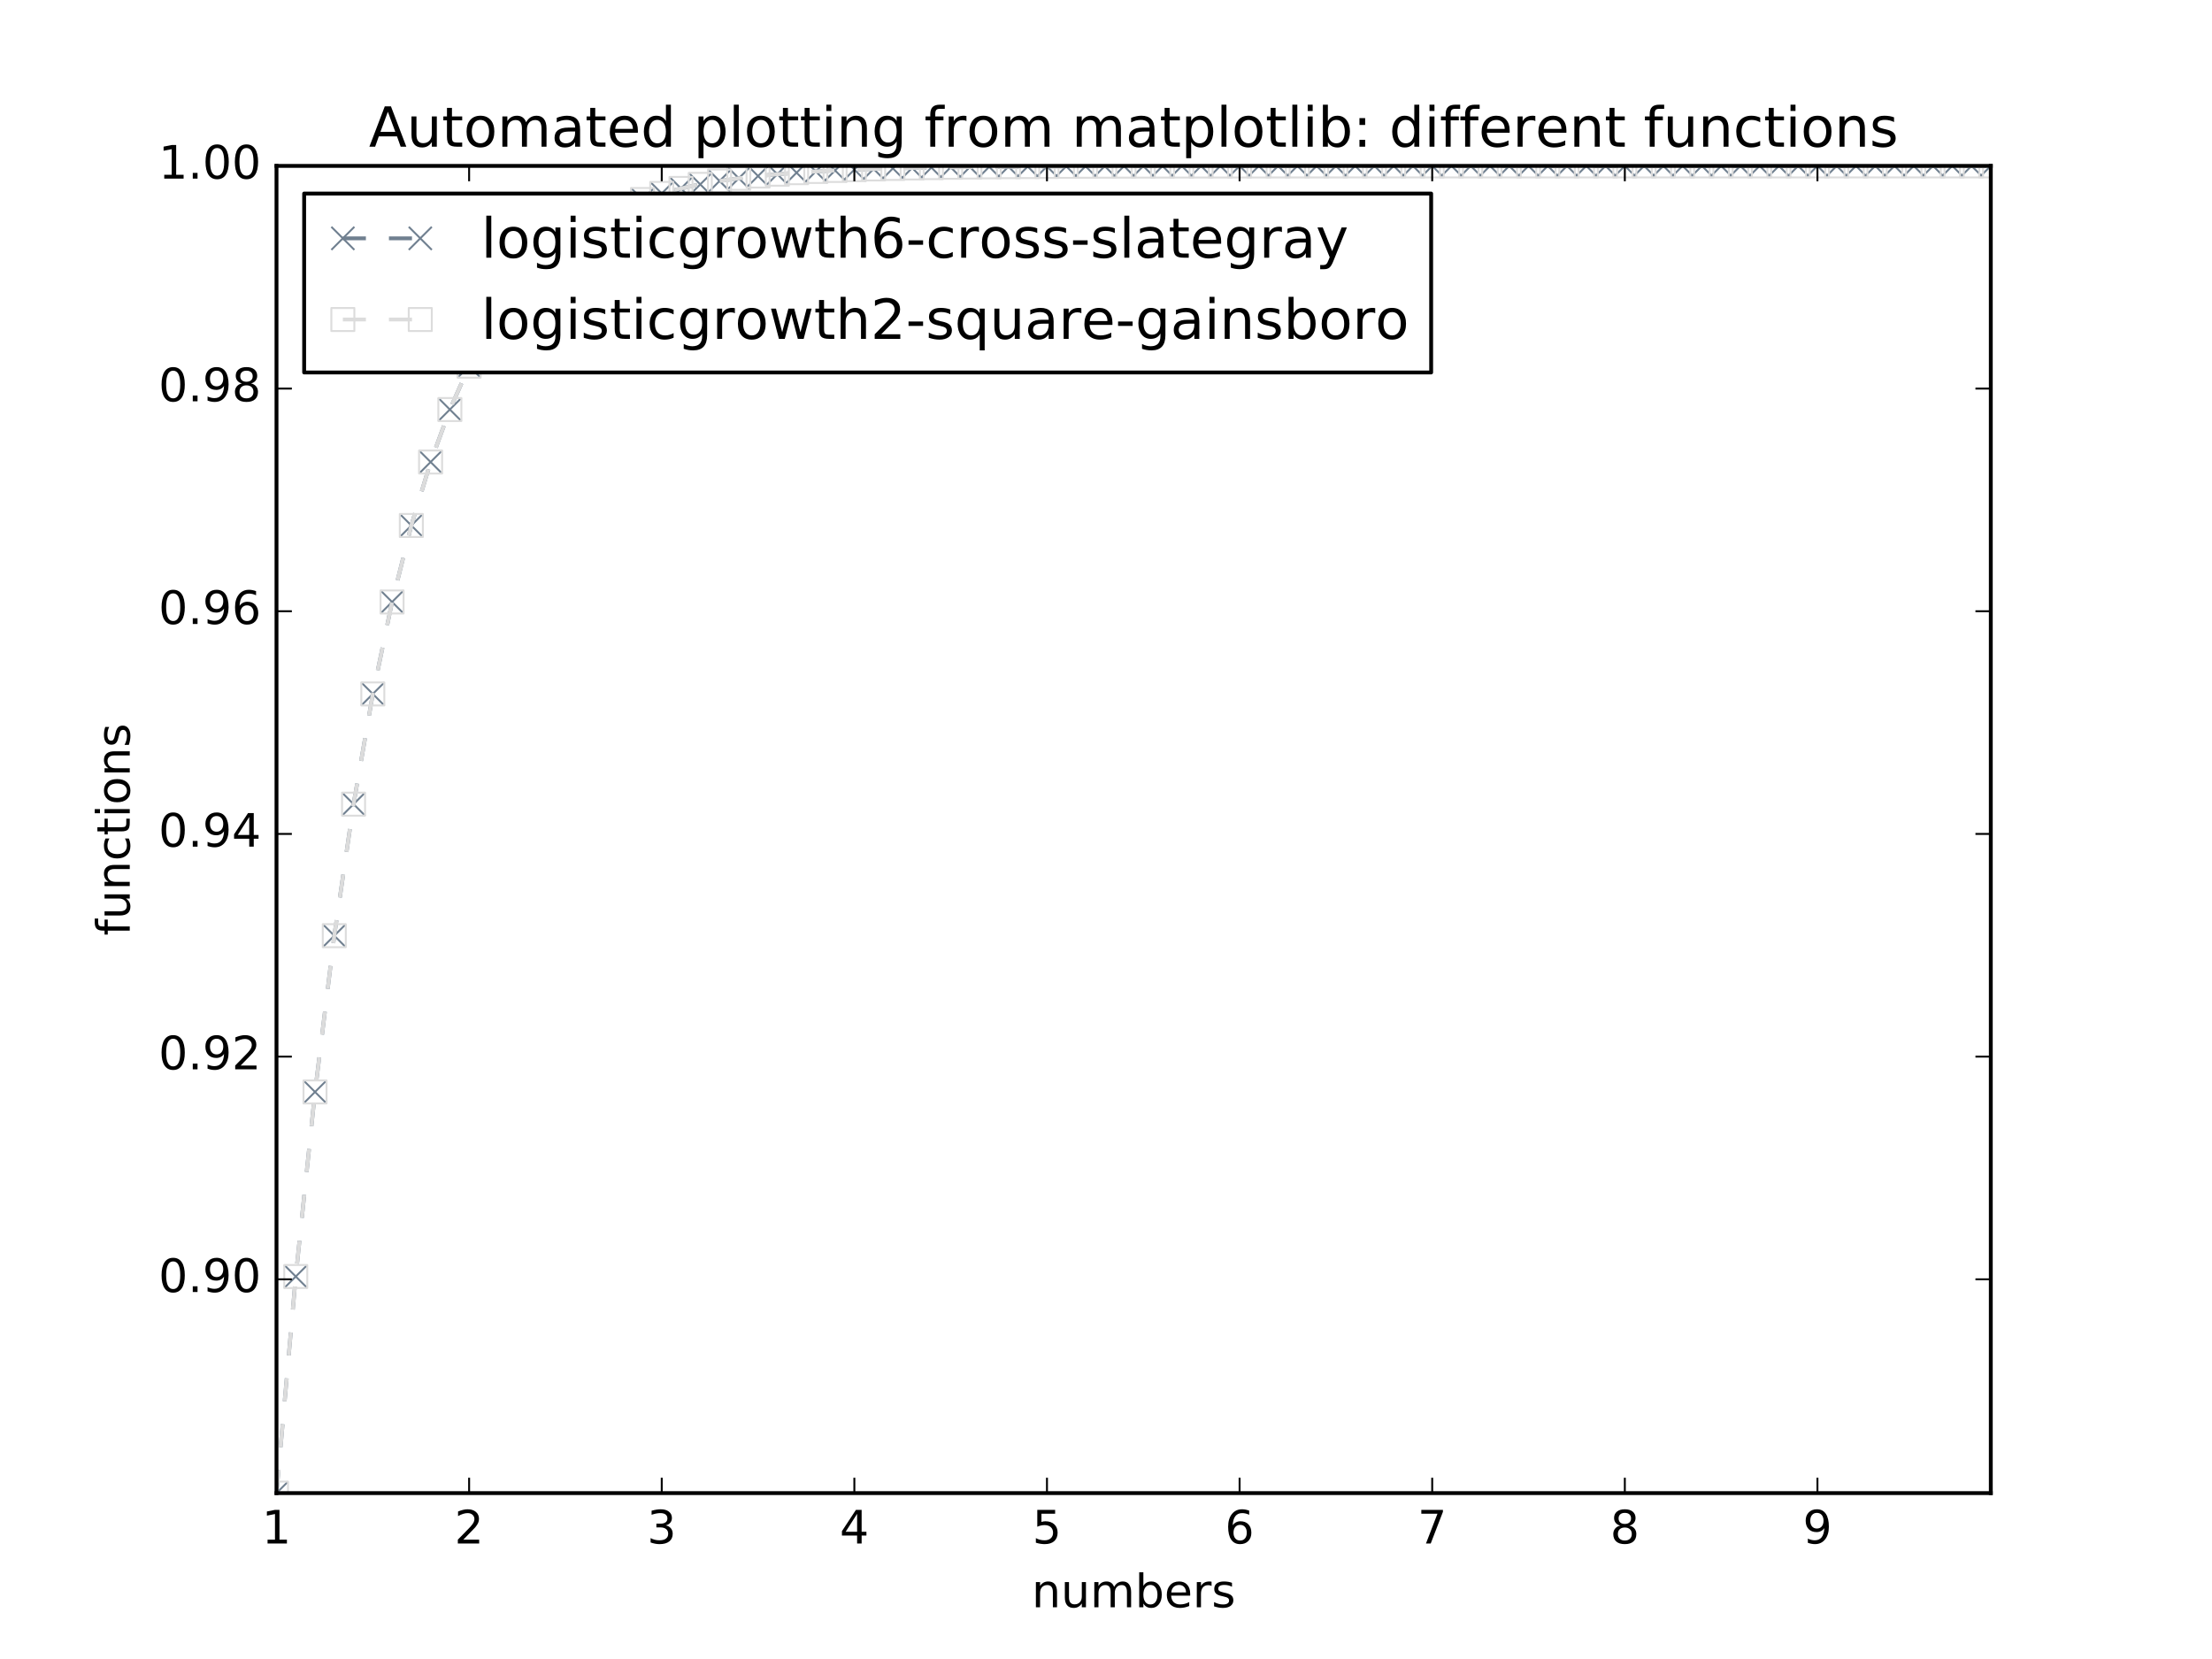 <?xml version="1.0" encoding="utf-8" standalone="no"?>
<!DOCTYPE svg PUBLIC "-//W3C//DTD SVG 1.1//EN"
  "http://www.w3.org/Graphics/SVG/1.1/DTD/svg11.dtd">
<!-- Created with matplotlib (http://matplotlib.org/) -->
<svg height="432pt" version="1.1" viewBox="0 0 576 432" width="576pt" xmlns="http://www.w3.org/2000/svg" xmlns:xlink="http://www.w3.org/1999/xlink">
 <defs>
  <style type="text/css">
*{stroke-linecap:butt;stroke-linejoin:round;stroke-miterlimit:100000;}
  </style>
 </defs>
 <g id="figure_1">
  <g id="patch_1">
   <path d="M 0 432 
L 576 432 
L 576 0 
L 0 0 
z
" style="fill:#ffffff;"/>
  </g>
  <g id="axes_1">
   <g id="patch_2">
    <path d="M 72 388.8 
L 518.4 388.8 
L 518.4 43.2 
L 72 43.2 
z
" style="fill:#ffffff;"/>
   </g>
   <g id="line2d_1">
    <path clip-path="url(#p502e2dcaac)" d="M 72 388.8 
L 77.016 332.402 
L 82.031 284.339 
L 87.047 243.65 
L 92.063 209.398 
L 97.079 180.7 
L 102.094 156.752 
L 107.11 136.833 
L 112.126 120.312 
L 117.142 106.639 
L 122.157 95.347 
L 127.173 86.034 
L 132.189 78.363 
L 137.204 72.053 
L 142.22 66.865 
L 147.236 62.604 
L 152.252 59.106 
L 157.267 56.236 
L 162.283 53.882 
L 167.299 51.951 
L 172.315 50.369 
L 177.33 49.072 
L 182.346 48.009 
L 187.362 47.139 
L 192.378 46.426 
L 197.393 45.841 
L 202.409 45.363 
L 207.425 44.971 
L 212.44 44.65 
L 217.456 44.387 
L 222.472 44.172 
L 227.488 43.996 
L 232.503 43.852 
L 237.519 43.734 
L 242.535 43.637 
L 247.551 43.558 
L 252.566 43.493 
L 257.582 43.44 
L 262.598 43.396 
L 267.613 43.361 
L 272.629 43.332 
L 277.645 43.308 
L 282.661 43.288 
L 287.676 43.272 
L 292.692 43.259 
L 297.708 43.248 
L 302.724 43.24 
L 307.739 43.232 
L 312.755 43.227 
L 317.771 43.222 
L 322.787 43.218 
L 327.802 43.215 
L 332.818 43.212 
L 337.834 43.21 
L 342.849 43.208 
L 347.865 43.207 
L 352.881 43.205 
L 357.897 43.204 
L 362.912 43.204 
L 367.928 43.203 
L 372.944 43.202 
L 377.96 43.202 
L 382.975 43.202 
L 387.991 43.201 
L 393.007 43.201 
L 398.022 43.201 
L 403.038 43.201 
L 408.054 43.201 
L 413.07 43.2 
L 418.085 43.2 
L 423.101 43.2 
L 428.117 43.2 
L 433.133 43.2 
L 438.148 43.2 
L 443.164 43.2 
L 448.18 43.2 
L 453.196 43.2 
L 458.211 43.2 
L 463.227 43.2 
L 468.243 43.2 
L 473.258 43.2 
L 478.274 43.2 
L 483.29 43.2 
L 488.306 43.2 
L 493.321 43.2 
L 498.337 43.2 
L 503.353 43.2 
L 508.369 43.2 
L 513.384 43.2 
L 518.4 43.2 
" style="fill:none;stroke:#708090;stroke-dasharray:6,6;stroke-dashoffset:0.0;"/>
    <defs>
     <path d="M -3 3 
L 3 -3 
M -3 -3 
L 3 3 
" id="mf01892bc99" style="stroke:#708090;stroke-width:0.5;"/>
    </defs>
    <g clip-path="url(#p502e2dcaac)">
     <use style="fill:none;stroke:#708090;stroke-width:0.5;" x="72.0" xlink:href="#mf01892bc99" y="388.8"/>
     <use style="fill:none;stroke:#708090;stroke-width:0.5;" x="77.016" xlink:href="#mf01892bc99" y="332.402"/>
     <use style="fill:none;stroke:#708090;stroke-width:0.5;" x="82.031" xlink:href="#mf01892bc99" y="284.339"/>
     <use style="fill:none;stroke:#708090;stroke-width:0.5;" x="87.047" xlink:href="#mf01892bc99" y="243.65"/>
     <use style="fill:none;stroke:#708090;stroke-width:0.5;" x="92.063" xlink:href="#mf01892bc99" y="209.398"/>
     <use style="fill:none;stroke:#708090;stroke-width:0.5;" x="97.079" xlink:href="#mf01892bc99" y="180.7"/>
     <use style="fill:none;stroke:#708090;stroke-width:0.5;" x="102.094" xlink:href="#mf01892bc99" y="156.752"/>
     <use style="fill:none;stroke:#708090;stroke-width:0.5;" x="107.11" xlink:href="#mf01892bc99" y="136.833"/>
     <use style="fill:none;stroke:#708090;stroke-width:0.5;" x="112.126" xlink:href="#mf01892bc99" y="120.312"/>
     <use style="fill:none;stroke:#708090;stroke-width:0.5;" x="117.142" xlink:href="#mf01892bc99" y="106.639"/>
     <use style="fill:none;stroke:#708090;stroke-width:0.5;" x="122.157" xlink:href="#mf01892bc99" y="95.347"/>
     <use style="fill:none;stroke:#708090;stroke-width:0.5;" x="127.173" xlink:href="#mf01892bc99" y="86.034"/>
     <use style="fill:none;stroke:#708090;stroke-width:0.5;" x="132.189" xlink:href="#mf01892bc99" y="78.363"/>
     <use style="fill:none;stroke:#708090;stroke-width:0.5;" x="137.204" xlink:href="#mf01892bc99" y="72.053"/>
     <use style="fill:none;stroke:#708090;stroke-width:0.5;" x="142.22" xlink:href="#mf01892bc99" y="66.865"/>
     <use style="fill:none;stroke:#708090;stroke-width:0.5;" x="147.236" xlink:href="#mf01892bc99" y="62.604"/>
     <use style="fill:none;stroke:#708090;stroke-width:0.5;" x="152.252" xlink:href="#mf01892bc99" y="59.106"/>
     <use style="fill:none;stroke:#708090;stroke-width:0.5;" x="157.267" xlink:href="#mf01892bc99" y="56.236"/>
     <use style="fill:none;stroke:#708090;stroke-width:0.5;" x="162.283" xlink:href="#mf01892bc99" y="53.882"/>
     <use style="fill:none;stroke:#708090;stroke-width:0.5;" x="167.299" xlink:href="#mf01892bc99" y="51.951"/>
     <use style="fill:none;stroke:#708090;stroke-width:0.5;" x="172.315" xlink:href="#mf01892bc99" y="50.369"/>
     <use style="fill:none;stroke:#708090;stroke-width:0.5;" x="177.33" xlink:href="#mf01892bc99" y="49.072"/>
     <use style="fill:none;stroke:#708090;stroke-width:0.5;" x="182.346" xlink:href="#mf01892bc99" y="48.009"/>
     <use style="fill:none;stroke:#708090;stroke-width:0.5;" x="187.362" xlink:href="#mf01892bc99" y="47.139"/>
     <use style="fill:none;stroke:#708090;stroke-width:0.5;" x="192.378" xlink:href="#mf01892bc99" y="46.426"/>
     <use style="fill:none;stroke:#708090;stroke-width:0.5;" x="197.393" xlink:href="#mf01892bc99" y="45.841"/>
     <use style="fill:none;stroke:#708090;stroke-width:0.5;" x="202.409" xlink:href="#mf01892bc99" y="45.363"/>
     <use style="fill:none;stroke:#708090;stroke-width:0.5;" x="207.425" xlink:href="#mf01892bc99" y="44.971"/>
     <use style="fill:none;stroke:#708090;stroke-width:0.5;" x="212.44" xlink:href="#mf01892bc99" y="44.65"/>
     <use style="fill:none;stroke:#708090;stroke-width:0.5;" x="217.456" xlink:href="#mf01892bc99" y="44.387"/>
     <use style="fill:none;stroke:#708090;stroke-width:0.5;" x="222.472" xlink:href="#mf01892bc99" y="44.172"/>
     <use style="fill:none;stroke:#708090;stroke-width:0.5;" x="227.488" xlink:href="#mf01892bc99" y="43.996"/>
     <use style="fill:none;stroke:#708090;stroke-width:0.5;" x="232.503" xlink:href="#mf01892bc99" y="43.852"/>
     <use style="fill:none;stroke:#708090;stroke-width:0.5;" x="237.519" xlink:href="#mf01892bc99" y="43.734"/>
     <use style="fill:none;stroke:#708090;stroke-width:0.5;" x="242.535" xlink:href="#mf01892bc99" y="43.637"/>
     <use style="fill:none;stroke:#708090;stroke-width:0.5;" x="247.551" xlink:href="#mf01892bc99" y="43.558"/>
     <use style="fill:none;stroke:#708090;stroke-width:0.5;" x="252.566" xlink:href="#mf01892bc99" y="43.493"/>
     <use style="fill:none;stroke:#708090;stroke-width:0.5;" x="257.582" xlink:href="#mf01892bc99" y="43.44"/>
     <use style="fill:none;stroke:#708090;stroke-width:0.5;" x="262.598" xlink:href="#mf01892bc99" y="43.396"/>
     <use style="fill:none;stroke:#708090;stroke-width:0.5;" x="267.613" xlink:href="#mf01892bc99" y="43.361"/>
     <use style="fill:none;stroke:#708090;stroke-width:0.5;" x="272.629" xlink:href="#mf01892bc99" y="43.332"/>
     <use style="fill:none;stroke:#708090;stroke-width:0.5;" x="277.645" xlink:href="#mf01892bc99" y="43.308"/>
     <use style="fill:none;stroke:#708090;stroke-width:0.5;" x="282.661" xlink:href="#mf01892bc99" y="43.288"/>
     <use style="fill:none;stroke:#708090;stroke-width:0.5;" x="287.676" xlink:href="#mf01892bc99" y="43.272"/>
     <use style="fill:none;stroke:#708090;stroke-width:0.5;" x="292.692" xlink:href="#mf01892bc99" y="43.259"/>
     <use style="fill:none;stroke:#708090;stroke-width:0.5;" x="297.708" xlink:href="#mf01892bc99" y="43.248"/>
     <use style="fill:none;stroke:#708090;stroke-width:0.5;" x="302.724" xlink:href="#mf01892bc99" y="43.24"/>
     <use style="fill:none;stroke:#708090;stroke-width:0.5;" x="307.739" xlink:href="#mf01892bc99" y="43.232"/>
     <use style="fill:none;stroke:#708090;stroke-width:0.5;" x="312.755" xlink:href="#mf01892bc99" y="43.227"/>
     <use style="fill:none;stroke:#708090;stroke-width:0.5;" x="317.771" xlink:href="#mf01892bc99" y="43.222"/>
     <use style="fill:none;stroke:#708090;stroke-width:0.5;" x="322.787" xlink:href="#mf01892bc99" y="43.218"/>
     <use style="fill:none;stroke:#708090;stroke-width:0.5;" x="327.802" xlink:href="#mf01892bc99" y="43.215"/>
     <use style="fill:none;stroke:#708090;stroke-width:0.5;" x="332.818" xlink:href="#mf01892bc99" y="43.212"/>
     <use style="fill:none;stroke:#708090;stroke-width:0.5;" x="337.834" xlink:href="#mf01892bc99" y="43.21"/>
     <use style="fill:none;stroke:#708090;stroke-width:0.5;" x="342.849" xlink:href="#mf01892bc99" y="43.208"/>
     <use style="fill:none;stroke:#708090;stroke-width:0.5;" x="347.865" xlink:href="#mf01892bc99" y="43.207"/>
     <use style="fill:none;stroke:#708090;stroke-width:0.5;" x="352.881" xlink:href="#mf01892bc99" y="43.205"/>
     <use style="fill:none;stroke:#708090;stroke-width:0.5;" x="357.897" xlink:href="#mf01892bc99" y="43.204"/>
     <use style="fill:none;stroke:#708090;stroke-width:0.5;" x="362.912" xlink:href="#mf01892bc99" y="43.204"/>
     <use style="fill:none;stroke:#708090;stroke-width:0.5;" x="367.928" xlink:href="#mf01892bc99" y="43.203"/>
     <use style="fill:none;stroke:#708090;stroke-width:0.5;" x="372.944" xlink:href="#mf01892bc99" y="43.202"/>
     <use style="fill:none;stroke:#708090;stroke-width:0.5;" x="377.96" xlink:href="#mf01892bc99" y="43.202"/>
     <use style="fill:none;stroke:#708090;stroke-width:0.5;" x="382.975" xlink:href="#mf01892bc99" y="43.202"/>
     <use style="fill:none;stroke:#708090;stroke-width:0.5;" x="387.991" xlink:href="#mf01892bc99" y="43.201"/>
     <use style="fill:none;stroke:#708090;stroke-width:0.5;" x="393.007" xlink:href="#mf01892bc99" y="43.201"/>
     <use style="fill:none;stroke:#708090;stroke-width:0.5;" x="398.022" xlink:href="#mf01892bc99" y="43.201"/>
     <use style="fill:none;stroke:#708090;stroke-width:0.5;" x="403.038" xlink:href="#mf01892bc99" y="43.201"/>
     <use style="fill:none;stroke:#708090;stroke-width:0.5;" x="408.054" xlink:href="#mf01892bc99" y="43.201"/>
     <use style="fill:none;stroke:#708090;stroke-width:0.5;" x="413.07" xlink:href="#mf01892bc99" y="43.2"/>
     <use style="fill:none;stroke:#708090;stroke-width:0.5;" x="418.085" xlink:href="#mf01892bc99" y="43.2"/>
     <use style="fill:none;stroke:#708090;stroke-width:0.5;" x="423.101" xlink:href="#mf01892bc99" y="43.2"/>
     <use style="fill:none;stroke:#708090;stroke-width:0.5;" x="428.117" xlink:href="#mf01892bc99" y="43.2"/>
     <use style="fill:none;stroke:#708090;stroke-width:0.5;" x="433.133" xlink:href="#mf01892bc99" y="43.2"/>
     <use style="fill:none;stroke:#708090;stroke-width:0.5;" x="438.148" xlink:href="#mf01892bc99" y="43.2"/>
     <use style="fill:none;stroke:#708090;stroke-width:0.5;" x="443.164" xlink:href="#mf01892bc99" y="43.2"/>
     <use style="fill:none;stroke:#708090;stroke-width:0.5;" x="448.18" xlink:href="#mf01892bc99" y="43.2"/>
     <use style="fill:none;stroke:#708090;stroke-width:0.5;" x="453.196" xlink:href="#mf01892bc99" y="43.2"/>
     <use style="fill:none;stroke:#708090;stroke-width:0.5;" x="458.211" xlink:href="#mf01892bc99" y="43.2"/>
     <use style="fill:none;stroke:#708090;stroke-width:0.5;" x="463.227" xlink:href="#mf01892bc99" y="43.2"/>
     <use style="fill:none;stroke:#708090;stroke-width:0.5;" x="468.243" xlink:href="#mf01892bc99" y="43.2"/>
     <use style="fill:none;stroke:#708090;stroke-width:0.5;" x="473.258" xlink:href="#mf01892bc99" y="43.2"/>
     <use style="fill:none;stroke:#708090;stroke-width:0.5;" x="478.274" xlink:href="#mf01892bc99" y="43.2"/>
     <use style="fill:none;stroke:#708090;stroke-width:0.5;" x="483.29" xlink:href="#mf01892bc99" y="43.2"/>
     <use style="fill:none;stroke:#708090;stroke-width:0.5;" x="488.306" xlink:href="#mf01892bc99" y="43.2"/>
     <use style="fill:none;stroke:#708090;stroke-width:0.5;" x="493.321" xlink:href="#mf01892bc99" y="43.2"/>
     <use style="fill:none;stroke:#708090;stroke-width:0.5;" x="498.337" xlink:href="#mf01892bc99" y="43.2"/>
     <use style="fill:none;stroke:#708090;stroke-width:0.5;" x="503.353" xlink:href="#mf01892bc99" y="43.2"/>
     <use style="fill:none;stroke:#708090;stroke-width:0.5;" x="508.369" xlink:href="#mf01892bc99" y="43.2"/>
     <use style="fill:none;stroke:#708090;stroke-width:0.5;" x="513.384" xlink:href="#mf01892bc99" y="43.2"/>
     <use style="fill:none;stroke:#708090;stroke-width:0.5;" x="518.4" xlink:href="#mf01892bc99" y="43.2"/>
    </g>
   </g>
   <g id="line2d_2">
    <path clip-path="url(#p502e2dcaac)" d="M 72 388.8 
L 77.016 332.402 
L 82.031 284.339 
L 87.047 243.65 
L 92.063 209.398 
L 97.079 180.7 
L 102.094 156.752 
L 107.11 136.833 
L 112.126 120.312 
L 117.142 106.639 
L 122.157 95.347 
L 127.173 86.034 
L 132.189 78.363 
L 137.204 72.053 
L 142.22 66.865 
L 147.236 62.604 
L 152.252 59.106 
L 157.267 56.236 
L 162.283 53.882 
L 167.299 51.951 
L 172.315 50.369 
L 177.33 49.072 
L 182.346 48.009 
L 187.362 47.139 
L 192.378 46.426 
L 197.393 45.841 
L 202.409 45.363 
L 207.425 44.971 
L 212.44 44.65 
L 217.456 44.387 
L 222.472 44.172 
L 227.488 43.996 
L 232.503 43.852 
L 237.519 43.734 
L 242.535 43.637 
L 247.551 43.558 
L 252.566 43.493 
L 257.582 43.44 
L 262.598 43.396 
L 267.613 43.361 
L 272.629 43.332 
L 277.645 43.308 
L 282.661 43.288 
L 287.676 43.272 
L 292.692 43.259 
L 297.708 43.248 
L 302.724 43.24 
L 307.739 43.232 
L 312.755 43.227 
L 317.771 43.222 
L 322.787 43.218 
L 327.802 43.215 
L 332.818 43.212 
L 337.834 43.21 
L 342.849 43.208 
L 347.865 43.207 
L 352.881 43.205 
L 357.897 43.204 
L 362.912 43.204 
L 367.928 43.203 
L 372.944 43.202 
L 377.96 43.202 
L 382.975 43.202 
L 387.991 43.201 
L 393.007 43.201 
L 398.022 43.201 
L 403.038 43.201 
L 408.054 43.201 
L 413.07 43.2 
L 418.085 43.2 
L 423.101 43.2 
L 428.117 43.2 
L 433.133 43.2 
L 438.148 43.2 
L 443.164 43.2 
L 448.18 43.2 
L 453.196 43.2 
L 458.211 43.2 
L 463.227 43.2 
L 468.243 43.2 
L 473.258 43.2 
L 478.274 43.2 
L 483.29 43.2 
L 488.306 43.2 
L 493.321 43.2 
L 498.337 43.2 
L 503.353 43.2 
L 508.369 43.2 
L 513.384 43.2 
L 518.4 43.2 
" style="fill:none;stroke:#dcdcdc;stroke-dasharray:6,6;stroke-dashoffset:0.0;"/>
    <defs>
     <path d="M -3 3 
L 3 3 
L 3 -3 
L -3 -3 
z
" id="m3225070c3a" style="stroke:#dcdcdc;stroke-linejoin:miter;stroke-width:0.5;"/>
    </defs>
    <g clip-path="url(#p502e2dcaac)">
     <use style="fill:none;stroke:#dcdcdc;stroke-linejoin:miter;stroke-width:0.5;" x="72.0" xlink:href="#m3225070c3a" y="388.8"/>
     <use style="fill:none;stroke:#dcdcdc;stroke-linejoin:miter;stroke-width:0.5;" x="77.016" xlink:href="#m3225070c3a" y="332.402"/>
     <use style="fill:none;stroke:#dcdcdc;stroke-linejoin:miter;stroke-width:0.5;" x="82.031" xlink:href="#m3225070c3a" y="284.339"/>
     <use style="fill:none;stroke:#dcdcdc;stroke-linejoin:miter;stroke-width:0.5;" x="87.047" xlink:href="#m3225070c3a" y="243.65"/>
     <use style="fill:none;stroke:#dcdcdc;stroke-linejoin:miter;stroke-width:0.5;" x="92.063" xlink:href="#m3225070c3a" y="209.398"/>
     <use style="fill:none;stroke:#dcdcdc;stroke-linejoin:miter;stroke-width:0.5;" x="97.079" xlink:href="#m3225070c3a" y="180.7"/>
     <use style="fill:none;stroke:#dcdcdc;stroke-linejoin:miter;stroke-width:0.5;" x="102.094" xlink:href="#m3225070c3a" y="156.752"/>
     <use style="fill:none;stroke:#dcdcdc;stroke-linejoin:miter;stroke-width:0.5;" x="107.11" xlink:href="#m3225070c3a" y="136.833"/>
     <use style="fill:none;stroke:#dcdcdc;stroke-linejoin:miter;stroke-width:0.5;" x="112.126" xlink:href="#m3225070c3a" y="120.312"/>
     <use style="fill:none;stroke:#dcdcdc;stroke-linejoin:miter;stroke-width:0.5;" x="117.142" xlink:href="#m3225070c3a" y="106.639"/>
     <use style="fill:none;stroke:#dcdcdc;stroke-linejoin:miter;stroke-width:0.5;" x="122.157" xlink:href="#m3225070c3a" y="95.347"/>
     <use style="fill:none;stroke:#dcdcdc;stroke-linejoin:miter;stroke-width:0.5;" x="127.173" xlink:href="#m3225070c3a" y="86.034"/>
     <use style="fill:none;stroke:#dcdcdc;stroke-linejoin:miter;stroke-width:0.5;" x="132.189" xlink:href="#m3225070c3a" y="78.363"/>
     <use style="fill:none;stroke:#dcdcdc;stroke-linejoin:miter;stroke-width:0.5;" x="137.204" xlink:href="#m3225070c3a" y="72.053"/>
     <use style="fill:none;stroke:#dcdcdc;stroke-linejoin:miter;stroke-width:0.5;" x="142.22" xlink:href="#m3225070c3a" y="66.865"/>
     <use style="fill:none;stroke:#dcdcdc;stroke-linejoin:miter;stroke-width:0.5;" x="147.236" xlink:href="#m3225070c3a" y="62.604"/>
     <use style="fill:none;stroke:#dcdcdc;stroke-linejoin:miter;stroke-width:0.5;" x="152.252" xlink:href="#m3225070c3a" y="59.106"/>
     <use style="fill:none;stroke:#dcdcdc;stroke-linejoin:miter;stroke-width:0.5;" x="157.267" xlink:href="#m3225070c3a" y="56.236"/>
     <use style="fill:none;stroke:#dcdcdc;stroke-linejoin:miter;stroke-width:0.5;" x="162.283" xlink:href="#m3225070c3a" y="53.882"/>
     <use style="fill:none;stroke:#dcdcdc;stroke-linejoin:miter;stroke-width:0.5;" x="167.299" xlink:href="#m3225070c3a" y="51.951"/>
     <use style="fill:none;stroke:#dcdcdc;stroke-linejoin:miter;stroke-width:0.5;" x="172.315" xlink:href="#m3225070c3a" y="50.369"/>
     <use style="fill:none;stroke:#dcdcdc;stroke-linejoin:miter;stroke-width:0.5;" x="177.33" xlink:href="#m3225070c3a" y="49.072"/>
     <use style="fill:none;stroke:#dcdcdc;stroke-linejoin:miter;stroke-width:0.5;" x="182.346" xlink:href="#m3225070c3a" y="48.009"/>
     <use style="fill:none;stroke:#dcdcdc;stroke-linejoin:miter;stroke-width:0.5;" x="187.362" xlink:href="#m3225070c3a" y="47.139"/>
     <use style="fill:none;stroke:#dcdcdc;stroke-linejoin:miter;stroke-width:0.5;" x="192.378" xlink:href="#m3225070c3a" y="46.426"/>
     <use style="fill:none;stroke:#dcdcdc;stroke-linejoin:miter;stroke-width:0.5;" x="197.393" xlink:href="#m3225070c3a" y="45.841"/>
     <use style="fill:none;stroke:#dcdcdc;stroke-linejoin:miter;stroke-width:0.5;" x="202.409" xlink:href="#m3225070c3a" y="45.363"/>
     <use style="fill:none;stroke:#dcdcdc;stroke-linejoin:miter;stroke-width:0.5;" x="207.425" xlink:href="#m3225070c3a" y="44.971"/>
     <use style="fill:none;stroke:#dcdcdc;stroke-linejoin:miter;stroke-width:0.5;" x="212.44" xlink:href="#m3225070c3a" y="44.65"/>
     <use style="fill:none;stroke:#dcdcdc;stroke-linejoin:miter;stroke-width:0.5;" x="217.456" xlink:href="#m3225070c3a" y="44.387"/>
     <use style="fill:none;stroke:#dcdcdc;stroke-linejoin:miter;stroke-width:0.5;" x="222.472" xlink:href="#m3225070c3a" y="44.172"/>
     <use style="fill:none;stroke:#dcdcdc;stroke-linejoin:miter;stroke-width:0.5;" x="227.488" xlink:href="#m3225070c3a" y="43.996"/>
     <use style="fill:none;stroke:#dcdcdc;stroke-linejoin:miter;stroke-width:0.5;" x="232.503" xlink:href="#m3225070c3a" y="43.852"/>
     <use style="fill:none;stroke:#dcdcdc;stroke-linejoin:miter;stroke-width:0.5;" x="237.519" xlink:href="#m3225070c3a" y="43.734"/>
     <use style="fill:none;stroke:#dcdcdc;stroke-linejoin:miter;stroke-width:0.5;" x="242.535" xlink:href="#m3225070c3a" y="43.637"/>
     <use style="fill:none;stroke:#dcdcdc;stroke-linejoin:miter;stroke-width:0.5;" x="247.551" xlink:href="#m3225070c3a" y="43.558"/>
     <use style="fill:none;stroke:#dcdcdc;stroke-linejoin:miter;stroke-width:0.5;" x="252.566" xlink:href="#m3225070c3a" y="43.493"/>
     <use style="fill:none;stroke:#dcdcdc;stroke-linejoin:miter;stroke-width:0.5;" x="257.582" xlink:href="#m3225070c3a" y="43.44"/>
     <use style="fill:none;stroke:#dcdcdc;stroke-linejoin:miter;stroke-width:0.5;" x="262.598" xlink:href="#m3225070c3a" y="43.396"/>
     <use style="fill:none;stroke:#dcdcdc;stroke-linejoin:miter;stroke-width:0.5;" x="267.613" xlink:href="#m3225070c3a" y="43.361"/>
     <use style="fill:none;stroke:#dcdcdc;stroke-linejoin:miter;stroke-width:0.5;" x="272.629" xlink:href="#m3225070c3a" y="43.332"/>
     <use style="fill:none;stroke:#dcdcdc;stroke-linejoin:miter;stroke-width:0.5;" x="277.645" xlink:href="#m3225070c3a" y="43.308"/>
     <use style="fill:none;stroke:#dcdcdc;stroke-linejoin:miter;stroke-width:0.5;" x="282.661" xlink:href="#m3225070c3a" y="43.288"/>
     <use style="fill:none;stroke:#dcdcdc;stroke-linejoin:miter;stroke-width:0.5;" x="287.676" xlink:href="#m3225070c3a" y="43.272"/>
     <use style="fill:none;stroke:#dcdcdc;stroke-linejoin:miter;stroke-width:0.5;" x="292.692" xlink:href="#m3225070c3a" y="43.259"/>
     <use style="fill:none;stroke:#dcdcdc;stroke-linejoin:miter;stroke-width:0.5;" x="297.708" xlink:href="#m3225070c3a" y="43.248"/>
     <use style="fill:none;stroke:#dcdcdc;stroke-linejoin:miter;stroke-width:0.5;" x="302.724" xlink:href="#m3225070c3a" y="43.24"/>
     <use style="fill:none;stroke:#dcdcdc;stroke-linejoin:miter;stroke-width:0.5;" x="307.739" xlink:href="#m3225070c3a" y="43.232"/>
     <use style="fill:none;stroke:#dcdcdc;stroke-linejoin:miter;stroke-width:0.5;" x="312.755" xlink:href="#m3225070c3a" y="43.227"/>
     <use style="fill:none;stroke:#dcdcdc;stroke-linejoin:miter;stroke-width:0.5;" x="317.771" xlink:href="#m3225070c3a" y="43.222"/>
     <use style="fill:none;stroke:#dcdcdc;stroke-linejoin:miter;stroke-width:0.5;" x="322.787" xlink:href="#m3225070c3a" y="43.218"/>
     <use style="fill:none;stroke:#dcdcdc;stroke-linejoin:miter;stroke-width:0.5;" x="327.802" xlink:href="#m3225070c3a" y="43.215"/>
     <use style="fill:none;stroke:#dcdcdc;stroke-linejoin:miter;stroke-width:0.5;" x="332.818" xlink:href="#m3225070c3a" y="43.212"/>
     <use style="fill:none;stroke:#dcdcdc;stroke-linejoin:miter;stroke-width:0.5;" x="337.834" xlink:href="#m3225070c3a" y="43.21"/>
     <use style="fill:none;stroke:#dcdcdc;stroke-linejoin:miter;stroke-width:0.5;" x="342.849" xlink:href="#m3225070c3a" y="43.208"/>
     <use style="fill:none;stroke:#dcdcdc;stroke-linejoin:miter;stroke-width:0.5;" x="347.865" xlink:href="#m3225070c3a" y="43.207"/>
     <use style="fill:none;stroke:#dcdcdc;stroke-linejoin:miter;stroke-width:0.5;" x="352.881" xlink:href="#m3225070c3a" y="43.205"/>
     <use style="fill:none;stroke:#dcdcdc;stroke-linejoin:miter;stroke-width:0.5;" x="357.897" xlink:href="#m3225070c3a" y="43.204"/>
     <use style="fill:none;stroke:#dcdcdc;stroke-linejoin:miter;stroke-width:0.5;" x="362.912" xlink:href="#m3225070c3a" y="43.204"/>
     <use style="fill:none;stroke:#dcdcdc;stroke-linejoin:miter;stroke-width:0.5;" x="367.928" xlink:href="#m3225070c3a" y="43.203"/>
     <use style="fill:none;stroke:#dcdcdc;stroke-linejoin:miter;stroke-width:0.5;" x="372.944" xlink:href="#m3225070c3a" y="43.202"/>
     <use style="fill:none;stroke:#dcdcdc;stroke-linejoin:miter;stroke-width:0.5;" x="377.96" xlink:href="#m3225070c3a" y="43.202"/>
     <use style="fill:none;stroke:#dcdcdc;stroke-linejoin:miter;stroke-width:0.5;" x="382.975" xlink:href="#m3225070c3a" y="43.202"/>
     <use style="fill:none;stroke:#dcdcdc;stroke-linejoin:miter;stroke-width:0.5;" x="387.991" xlink:href="#m3225070c3a" y="43.201"/>
     <use style="fill:none;stroke:#dcdcdc;stroke-linejoin:miter;stroke-width:0.5;" x="393.007" xlink:href="#m3225070c3a" y="43.201"/>
     <use style="fill:none;stroke:#dcdcdc;stroke-linejoin:miter;stroke-width:0.5;" x="398.022" xlink:href="#m3225070c3a" y="43.201"/>
     <use style="fill:none;stroke:#dcdcdc;stroke-linejoin:miter;stroke-width:0.5;" x="403.038" xlink:href="#m3225070c3a" y="43.201"/>
     <use style="fill:none;stroke:#dcdcdc;stroke-linejoin:miter;stroke-width:0.5;" x="408.054" xlink:href="#m3225070c3a" y="43.201"/>
     <use style="fill:none;stroke:#dcdcdc;stroke-linejoin:miter;stroke-width:0.5;" x="413.07" xlink:href="#m3225070c3a" y="43.2"/>
     <use style="fill:none;stroke:#dcdcdc;stroke-linejoin:miter;stroke-width:0.5;" x="418.085" xlink:href="#m3225070c3a" y="43.2"/>
     <use style="fill:none;stroke:#dcdcdc;stroke-linejoin:miter;stroke-width:0.5;" x="423.101" xlink:href="#m3225070c3a" y="43.2"/>
     <use style="fill:none;stroke:#dcdcdc;stroke-linejoin:miter;stroke-width:0.5;" x="428.117" xlink:href="#m3225070c3a" y="43.2"/>
     <use style="fill:none;stroke:#dcdcdc;stroke-linejoin:miter;stroke-width:0.5;" x="433.133" xlink:href="#m3225070c3a" y="43.2"/>
     <use style="fill:none;stroke:#dcdcdc;stroke-linejoin:miter;stroke-width:0.5;" x="438.148" xlink:href="#m3225070c3a" y="43.2"/>
     <use style="fill:none;stroke:#dcdcdc;stroke-linejoin:miter;stroke-width:0.5;" x="443.164" xlink:href="#m3225070c3a" y="43.2"/>
     <use style="fill:none;stroke:#dcdcdc;stroke-linejoin:miter;stroke-width:0.5;" x="448.18" xlink:href="#m3225070c3a" y="43.2"/>
     <use style="fill:none;stroke:#dcdcdc;stroke-linejoin:miter;stroke-width:0.5;" x="453.196" xlink:href="#m3225070c3a" y="43.2"/>
     <use style="fill:none;stroke:#dcdcdc;stroke-linejoin:miter;stroke-width:0.5;" x="458.211" xlink:href="#m3225070c3a" y="43.2"/>
     <use style="fill:none;stroke:#dcdcdc;stroke-linejoin:miter;stroke-width:0.5;" x="463.227" xlink:href="#m3225070c3a" y="43.2"/>
     <use style="fill:none;stroke:#dcdcdc;stroke-linejoin:miter;stroke-width:0.5;" x="468.243" xlink:href="#m3225070c3a" y="43.2"/>
     <use style="fill:none;stroke:#dcdcdc;stroke-linejoin:miter;stroke-width:0.5;" x="473.258" xlink:href="#m3225070c3a" y="43.2"/>
     <use style="fill:none;stroke:#dcdcdc;stroke-linejoin:miter;stroke-width:0.5;" x="478.274" xlink:href="#m3225070c3a" y="43.2"/>
     <use style="fill:none;stroke:#dcdcdc;stroke-linejoin:miter;stroke-width:0.5;" x="483.29" xlink:href="#m3225070c3a" y="43.2"/>
     <use style="fill:none;stroke:#dcdcdc;stroke-linejoin:miter;stroke-width:0.5;" x="488.306" xlink:href="#m3225070c3a" y="43.2"/>
     <use style="fill:none;stroke:#dcdcdc;stroke-linejoin:miter;stroke-width:0.5;" x="493.321" xlink:href="#m3225070c3a" y="43.2"/>
     <use style="fill:none;stroke:#dcdcdc;stroke-linejoin:miter;stroke-width:0.5;" x="498.337" xlink:href="#m3225070c3a" y="43.2"/>
     <use style="fill:none;stroke:#dcdcdc;stroke-linejoin:miter;stroke-width:0.5;" x="503.353" xlink:href="#m3225070c3a" y="43.2"/>
     <use style="fill:none;stroke:#dcdcdc;stroke-linejoin:miter;stroke-width:0.5;" x="508.369" xlink:href="#m3225070c3a" y="43.2"/>
     <use style="fill:none;stroke:#dcdcdc;stroke-linejoin:miter;stroke-width:0.5;" x="513.384" xlink:href="#m3225070c3a" y="43.2"/>
     <use style="fill:none;stroke:#dcdcdc;stroke-linejoin:miter;stroke-width:0.5;" x="518.4" xlink:href="#m3225070c3a" y="43.2"/>
    </g>
   </g>
   <g id="patch_3">
    <path d="M 72 43.2 
L 518.4 43.2 
" style="fill:none;stroke:#000000;stroke-linecap:square;stroke-linejoin:miter;"/>
   </g>
   <g id="patch_4">
    <path d="M 518.4 388.8 
L 518.4 43.2 
" style="fill:none;stroke:#000000;stroke-linecap:square;stroke-linejoin:miter;"/>
   </g>
   <g id="patch_5">
    <path d="M 72 388.8 
L 518.4 388.8 
" style="fill:none;stroke:#000000;stroke-linecap:square;stroke-linejoin:miter;"/>
   </g>
   <g id="patch_6">
    <path d="M 72 388.8 
L 72 43.2 
" style="fill:none;stroke:#000000;stroke-linecap:square;stroke-linejoin:miter;"/>
   </g>
   <g id="matplotlib.axis_1">
    <g id="xtick_1">
     <g id="line2d_3">
      <defs>
       <path d="M 0 0 
L 0 -4 
" id="m831663df41" style="stroke:#000000;stroke-width:0.5;"/>
      </defs>
      <g>
       <use style="stroke:#000000;stroke-width:0.5;" x="72.0" xlink:href="#m831663df41" y="388.8"/>
      </g>
     </g>
     <g id="line2d_4">
      <defs>
       <path d="M 0 0 
L 0 4 
" id="md59beaee47" style="stroke:#000000;stroke-width:0.5;"/>
      </defs>
      <g>
       <use style="stroke:#000000;stroke-width:0.5;" x="72.0" xlink:href="#md59beaee47" y="43.2"/>
      </g>
     </g>
     <g id="text_1">
      <!-- 1 -->
      <defs>
       <path d="M 12.406 8.297 
L 28.516 8.297 
L 28.516 63.922 
L 10.984 60.406 
L 10.984 69.391 
L 28.422 72.906 
L 38.281 72.906 
L 38.281 8.297 
L 54.391 8.297 
L 54.391 0 
L 12.406 0 
z
" id="BitstreamVeraSans-Roman-31"/>
      </defs>
      <g transform="translate(68.183 401.918)scale(0.12 -0.12)">
       <use xlink:href="#BitstreamVeraSans-Roman-31"/>
      </g>
     </g>
    </g>
    <g id="xtick_2">
     <g id="line2d_5">
      <g>
       <use style="stroke:#000000;stroke-width:0.5;" x="122.157" xlink:href="#m831663df41" y="388.8"/>
      </g>
     </g>
     <g id="line2d_6">
      <g>
       <use style="stroke:#000000;stroke-width:0.5;" x="122.157" xlink:href="#md59beaee47" y="43.2"/>
      </g>
     </g>
     <g id="text_2">
      <!-- 2 -->
      <defs>
       <path d="M 19.188 8.297 
L 53.609 8.297 
L 53.609 0 
L 7.328 0 
L 7.328 8.297 
Q 12.938 14.109 22.625 23.891 
Q 32.328 33.688 34.812 36.531 
Q 39.547 41.844 41.422 45.531 
Q 43.312 49.219 43.312 52.781 
Q 43.312 58.594 39.234 62.25 
Q 35.156 65.922 28.609 65.922 
Q 23.969 65.922 18.812 64.312 
Q 13.672 62.703 7.812 59.422 
L 7.812 69.391 
Q 13.766 71.781 18.938 73 
Q 24.125 74.219 28.422 74.219 
Q 39.75 74.219 46.484 68.547 
Q 53.219 62.891 53.219 53.422 
Q 53.219 48.922 51.531 44.891 
Q 49.859 40.875 45.406 35.406 
Q 44.188 33.984 37.641 27.219 
Q 31.109 20.453 19.188 8.297 
" id="BitstreamVeraSans-Roman-32"/>
      </defs>
      <g transform="translate(118.34 401.918)scale(0.12 -0.12)">
       <use xlink:href="#BitstreamVeraSans-Roman-32"/>
      </g>
     </g>
    </g>
    <g id="xtick_3">
     <g id="line2d_7">
      <g>
       <use style="stroke:#000000;stroke-width:0.5;" x="172.315" xlink:href="#m831663df41" y="388.8"/>
      </g>
     </g>
     <g id="line2d_8">
      <g>
       <use style="stroke:#000000;stroke-width:0.5;" x="172.315" xlink:href="#md59beaee47" y="43.2"/>
      </g>
     </g>
     <g id="text_3">
      <!-- 3 -->
      <defs>
       <path d="M 40.578 39.312 
Q 47.656 37.797 51.625 33 
Q 55.609 28.219 55.609 21.188 
Q 55.609 10.406 48.188 4.484 
Q 40.766 -1.422 27.094 -1.422 
Q 22.516 -1.422 17.656 -0.516 
Q 12.797 0.391 7.625 2.203 
L 7.625 11.719 
Q 11.719 9.328 16.594 8.109 
Q 21.484 6.891 26.812 6.891 
Q 36.078 6.891 40.938 10.547 
Q 45.797 14.203 45.797 21.188 
Q 45.797 27.641 41.281 31.266 
Q 36.766 34.906 28.719 34.906 
L 20.219 34.906 
L 20.219 43.016 
L 29.109 43.016 
Q 36.375 43.016 40.234 45.922 
Q 44.094 48.828 44.094 54.297 
Q 44.094 59.906 40.109 62.906 
Q 36.141 65.922 28.719 65.922 
Q 24.656 65.922 20.016 65.031 
Q 15.375 64.156 9.812 62.312 
L 9.812 71.094 
Q 15.438 72.656 20.344 73.438 
Q 25.25 74.219 29.594 74.219 
Q 40.828 74.219 47.359 69.109 
Q 53.906 64.016 53.906 55.328 
Q 53.906 49.266 50.438 45.094 
Q 46.969 40.922 40.578 39.312 
" id="BitstreamVeraSans-Roman-33"/>
      </defs>
      <g transform="translate(168.497 401.918)scale(0.12 -0.12)">
       <use xlink:href="#BitstreamVeraSans-Roman-33"/>
      </g>
     </g>
    </g>
    <g id="xtick_4">
     <g id="line2d_9">
      <g>
       <use style="stroke:#000000;stroke-width:0.5;" x="222.472" xlink:href="#m831663df41" y="388.8"/>
      </g>
     </g>
     <g id="line2d_10">
      <g>
       <use style="stroke:#000000;stroke-width:0.5;" x="222.472" xlink:href="#md59beaee47" y="43.2"/>
      </g>
     </g>
     <g id="text_4">
      <!-- 4 -->
      <defs>
       <path d="M 37.797 64.312 
L 12.891 25.391 
L 37.797 25.391 
z
M 35.203 72.906 
L 47.609 72.906 
L 47.609 25.391 
L 58.016 25.391 
L 58.016 17.188 
L 47.609 17.188 
L 47.609 0 
L 37.797 0 
L 37.797 17.188 
L 4.891 17.188 
L 4.891 26.703 
z
" id="BitstreamVeraSans-Roman-34"/>
      </defs>
      <g transform="translate(218.654 401.918)scale(0.12 -0.12)">
       <use xlink:href="#BitstreamVeraSans-Roman-34"/>
      </g>
     </g>
    </g>
    <g id="xtick_5">
     <g id="line2d_11">
      <g>
       <use style="stroke:#000000;stroke-width:0.5;" x="272.629" xlink:href="#m831663df41" y="388.8"/>
      </g>
     </g>
     <g id="line2d_12">
      <g>
       <use style="stroke:#000000;stroke-width:0.5;" x="272.629" xlink:href="#md59beaee47" y="43.2"/>
      </g>
     </g>
     <g id="text_5">
      <!-- 5 -->
      <defs>
       <path d="M 10.797 72.906 
L 49.516 72.906 
L 49.516 64.594 
L 19.828 64.594 
L 19.828 46.734 
Q 21.969 47.469 24.109 47.828 
Q 26.266 48.188 28.422 48.188 
Q 40.625 48.188 47.75 41.5 
Q 54.891 34.812 54.891 23.391 
Q 54.891 11.625 47.562 5.094 
Q 40.234 -1.422 26.906 -1.422 
Q 22.312 -1.422 17.547 -0.641 
Q 12.797 0.141 7.719 1.703 
L 7.719 11.625 
Q 12.109 9.234 16.797 8.062 
Q 21.484 6.891 26.703 6.891 
Q 35.156 6.891 40.078 11.328 
Q 45.016 15.766 45.016 23.391 
Q 45.016 31 40.078 35.438 
Q 35.156 39.891 26.703 39.891 
Q 22.75 39.891 18.812 39.016 
Q 14.891 38.141 10.797 36.281 
z
" id="BitstreamVeraSans-Roman-35"/>
      </defs>
      <g transform="translate(268.812 401.918)scale(0.12 -0.12)">
       <use xlink:href="#BitstreamVeraSans-Roman-35"/>
      </g>
     </g>
    </g>
    <g id="xtick_6">
     <g id="line2d_13">
      <g>
       <use style="stroke:#000000;stroke-width:0.5;" x="322.787" xlink:href="#m831663df41" y="388.8"/>
      </g>
     </g>
     <g id="line2d_14">
      <g>
       <use style="stroke:#000000;stroke-width:0.5;" x="322.787" xlink:href="#md59beaee47" y="43.2"/>
      </g>
     </g>
     <g id="text_6">
      <!-- 6 -->
      <defs>
       <path d="M 33.016 40.375 
Q 26.375 40.375 22.484 35.828 
Q 18.609 31.297 18.609 23.391 
Q 18.609 15.531 22.484 10.953 
Q 26.375 6.391 33.016 6.391 
Q 39.656 6.391 43.531 10.953 
Q 47.406 15.531 47.406 23.391 
Q 47.406 31.297 43.531 35.828 
Q 39.656 40.375 33.016 40.375 
M 52.594 71.297 
L 52.594 62.312 
Q 48.875 64.062 45.094 64.984 
Q 41.312 65.922 37.594 65.922 
Q 27.828 65.922 22.672 59.328 
Q 17.531 52.734 16.797 39.406 
Q 19.672 43.656 24.016 45.922 
Q 28.375 48.188 33.594 48.188 
Q 44.578 48.188 50.953 41.516 
Q 57.328 34.859 57.328 23.391 
Q 57.328 12.156 50.688 5.359 
Q 44.047 -1.422 33.016 -1.422 
Q 20.359 -1.422 13.672 8.266 
Q 6.984 17.969 6.984 36.375 
Q 6.984 53.656 15.188 63.938 
Q 23.391 74.219 37.203 74.219 
Q 40.922 74.219 44.703 73.484 
Q 48.484 72.75 52.594 71.297 
" id="BitstreamVeraSans-Roman-36"/>
      </defs>
      <g transform="translate(318.969 401.918)scale(0.12 -0.12)">
       <use xlink:href="#BitstreamVeraSans-Roman-36"/>
      </g>
     </g>
    </g>
    <g id="xtick_7">
     <g id="line2d_15">
      <g>
       <use style="stroke:#000000;stroke-width:0.5;" x="372.944" xlink:href="#m831663df41" y="388.8"/>
      </g>
     </g>
     <g id="line2d_16">
      <g>
       <use style="stroke:#000000;stroke-width:0.5;" x="372.944" xlink:href="#md59beaee47" y="43.2"/>
      </g>
     </g>
     <g id="text_7">
      <!-- 7 -->
      <defs>
       <path d="M 8.203 72.906 
L 55.078 72.906 
L 55.078 68.703 
L 28.609 0 
L 18.312 0 
L 43.219 64.594 
L 8.203 64.594 
z
" id="BitstreamVeraSans-Roman-37"/>
      </defs>
      <g transform="translate(369.126 401.918)scale(0.12 -0.12)">
       <use xlink:href="#BitstreamVeraSans-Roman-37"/>
      </g>
     </g>
    </g>
    <g id="xtick_8">
     <g id="line2d_17">
      <g>
       <use style="stroke:#000000;stroke-width:0.5;" x="423.101" xlink:href="#m831663df41" y="388.8"/>
      </g>
     </g>
     <g id="line2d_18">
      <g>
       <use style="stroke:#000000;stroke-width:0.5;" x="423.101" xlink:href="#md59beaee47" y="43.2"/>
      </g>
     </g>
     <g id="text_8">
      <!-- 8 -->
      <defs>
       <path d="M 31.781 34.625 
Q 24.75 34.625 20.719 30.859 
Q 16.703 27.094 16.703 20.516 
Q 16.703 13.922 20.719 10.156 
Q 24.75 6.391 31.781 6.391 
Q 38.812 6.391 42.859 10.172 
Q 46.922 13.969 46.922 20.516 
Q 46.922 27.094 42.891 30.859 
Q 38.875 34.625 31.781 34.625 
M 21.922 38.812 
Q 15.578 40.375 12.031 44.719 
Q 8.5 49.078 8.5 55.328 
Q 8.5 64.062 14.719 69.141 
Q 20.953 74.219 31.781 74.219 
Q 42.672 74.219 48.875 69.141 
Q 55.078 64.062 55.078 55.328 
Q 55.078 49.078 51.531 44.719 
Q 48 40.375 41.703 38.812 
Q 48.828 37.156 52.797 32.312 
Q 56.781 27.484 56.781 20.516 
Q 56.781 9.906 50.312 4.234 
Q 43.844 -1.422 31.781 -1.422 
Q 19.734 -1.422 13.25 4.234 
Q 6.781 9.906 6.781 20.516 
Q 6.781 27.484 10.781 32.312 
Q 14.797 37.156 21.922 38.812 
M 18.312 54.391 
Q 18.312 48.734 21.844 45.562 
Q 25.391 42.391 31.781 42.391 
Q 38.141 42.391 41.719 45.562 
Q 45.312 48.734 45.312 54.391 
Q 45.312 60.062 41.719 63.234 
Q 38.141 66.406 31.781 66.406 
Q 25.391 66.406 21.844 63.234 
Q 18.312 60.062 18.312 54.391 
" id="BitstreamVeraSans-Roman-38"/>
      </defs>
      <g transform="translate(419.284 401.918)scale(0.12 -0.12)">
       <use xlink:href="#BitstreamVeraSans-Roman-38"/>
      </g>
     </g>
    </g>
    <g id="xtick_9">
     <g id="line2d_19">
      <g>
       <use style="stroke:#000000;stroke-width:0.5;" x="473.258" xlink:href="#m831663df41" y="388.8"/>
      </g>
     </g>
     <g id="line2d_20">
      <g>
       <use style="stroke:#000000;stroke-width:0.5;" x="473.258" xlink:href="#md59beaee47" y="43.2"/>
      </g>
     </g>
     <g id="text_9">
      <!-- 9 -->
      <defs>
       <path d="M 10.984 1.516 
L 10.984 10.5 
Q 14.703 8.734 18.5 7.812 
Q 22.312 6.891 25.984 6.891 
Q 35.75 6.891 40.891 13.453 
Q 46.047 20.016 46.781 33.406 
Q 43.953 29.203 39.594 26.953 
Q 35.25 24.703 29.984 24.703 
Q 19.047 24.703 12.672 31.312 
Q 6.297 37.938 6.297 49.422 
Q 6.297 60.641 12.938 67.422 
Q 19.578 74.219 30.609 74.219 
Q 43.266 74.219 49.922 64.516 
Q 56.594 54.828 56.594 36.375 
Q 56.594 19.141 48.406 8.859 
Q 40.234 -1.422 26.422 -1.422 
Q 22.703 -1.422 18.891 -0.688 
Q 15.094 0.047 10.984 1.516 
M 30.609 32.422 
Q 37.25 32.422 41.125 36.953 
Q 45.016 41.5 45.016 49.422 
Q 45.016 57.281 41.125 61.844 
Q 37.25 66.406 30.609 66.406 
Q 23.969 66.406 20.094 61.844 
Q 16.219 57.281 16.219 49.422 
Q 16.219 41.5 20.094 36.953 
Q 23.969 32.422 30.609 32.422 
" id="BitstreamVeraSans-Roman-39"/>
      </defs>
      <g transform="translate(469.441 401.918)scale(0.12 -0.12)">
       <use xlink:href="#BitstreamVeraSans-Roman-39"/>
      </g>
     </g>
    </g>
    <g id="text_10">
     <!-- numbers -->
     <defs>
      <path d="M 54.891 33.016 
L 54.891 0 
L 45.906 0 
L 45.906 32.719 
Q 45.906 40.484 42.875 44.328 
Q 39.844 48.188 33.797 48.188 
Q 26.516 48.188 22.312 43.547 
Q 18.109 38.922 18.109 30.906 
L 18.109 0 
L 9.078 0 
L 9.078 54.688 
L 18.109 54.688 
L 18.109 46.188 
Q 21.344 51.125 25.703 53.562 
Q 30.078 56 35.797 56 
Q 45.219 56 50.047 50.172 
Q 54.891 44.344 54.891 33.016 
" id="BitstreamVeraSans-Roman-6e"/>
      <path d="M 52 44.188 
Q 55.375 50.25 60.062 53.125 
Q 64.75 56 71.094 56 
Q 79.641 56 84.281 50.016 
Q 88.922 44.047 88.922 33.016 
L 88.922 0 
L 79.891 0 
L 79.891 32.719 
Q 79.891 40.578 77.094 44.375 
Q 74.312 48.188 68.609 48.188 
Q 61.625 48.188 57.562 43.547 
Q 53.516 38.922 53.516 30.906 
L 53.516 0 
L 44.484 0 
L 44.484 32.719 
Q 44.484 40.625 41.703 44.406 
Q 38.922 48.188 33.109 48.188 
Q 26.219 48.188 22.156 43.531 
Q 18.109 38.875 18.109 30.906 
L 18.109 0 
L 9.078 0 
L 9.078 54.688 
L 18.109 54.688 
L 18.109 46.188 
Q 21.188 51.219 25.484 53.609 
Q 29.781 56 35.688 56 
Q 41.656 56 45.828 52.969 
Q 50 49.953 52 44.188 
" id="BitstreamVeraSans-Roman-6d"/>
      <path d="M 56.203 29.594 
L 56.203 25.203 
L 14.891 25.203 
Q 15.484 15.922 20.484 11.062 
Q 25.484 6.203 34.422 6.203 
Q 39.594 6.203 44.453 7.469 
Q 49.312 8.734 54.109 11.281 
L 54.109 2.781 
Q 49.266 0.734 44.188 -0.344 
Q 39.109 -1.422 33.891 -1.422 
Q 20.797 -1.422 13.156 6.188 
Q 5.516 13.812 5.516 26.812 
Q 5.516 40.234 12.766 48.109 
Q 20.016 56 32.328 56 
Q 43.359 56 49.781 48.891 
Q 56.203 41.797 56.203 29.594 
M 47.219 32.234 
Q 47.125 39.594 43.094 43.984 
Q 39.062 48.391 32.422 48.391 
Q 24.906 48.391 20.391 44.141 
Q 15.875 39.891 15.188 32.172 
z
" id="BitstreamVeraSans-Roman-65"/>
      <path d="M 8.5 21.578 
L 8.5 54.688 
L 17.484 54.688 
L 17.484 21.922 
Q 17.484 14.156 20.5 10.266 
Q 23.531 6.391 29.594 6.391 
Q 36.859 6.391 41.078 11.031 
Q 45.312 15.672 45.312 23.688 
L 45.312 54.688 
L 54.297 54.688 
L 54.297 0 
L 45.312 0 
L 45.312 8.406 
Q 42.047 3.422 37.719 1 
Q 33.406 -1.422 27.688 -1.422 
Q 18.266 -1.422 13.375 4.438 
Q 8.5 10.297 8.5 21.578 
" id="BitstreamVeraSans-Roman-75"/>
      <path d="M 41.109 46.297 
Q 39.594 47.172 37.812 47.578 
Q 36.031 48 33.891 48 
Q 26.266 48 22.188 43.047 
Q 18.109 38.094 18.109 28.812 
L 18.109 0 
L 9.078 0 
L 9.078 54.688 
L 18.109 54.688 
L 18.109 46.188 
Q 20.953 51.172 25.484 53.578 
Q 30.031 56 36.531 56 
Q 37.453 56 38.578 55.875 
Q 39.703 55.766 41.062 55.516 
z
" id="BitstreamVeraSans-Roman-72"/>
      <path d="M 44.281 53.078 
L 44.281 44.578 
Q 40.484 46.531 36.375 47.5 
Q 32.281 48.484 27.875 48.484 
Q 21.188 48.484 17.844 46.438 
Q 14.5 44.391 14.5 40.281 
Q 14.5 37.156 16.891 35.375 
Q 19.281 33.594 26.516 31.984 
L 29.594 31.297 
Q 39.156 29.25 43.188 25.516 
Q 47.219 21.781 47.219 15.094 
Q 47.219 7.469 41.188 3.016 
Q 35.156 -1.422 24.609 -1.422 
Q 20.219 -1.422 15.453 -0.562 
Q 10.688 0.297 5.422 2 
L 5.422 11.281 
Q 10.406 8.688 15.234 7.391 
Q 20.062 6.109 24.812 6.109 
Q 31.156 6.109 34.562 8.281 
Q 37.984 10.453 37.984 14.406 
Q 37.984 18.062 35.516 20.016 
Q 33.062 21.969 24.703 23.781 
L 21.578 24.516 
Q 13.234 26.266 9.516 29.906 
Q 5.812 33.547 5.812 39.891 
Q 5.812 47.609 11.281 51.797 
Q 16.75 56 26.812 56 
Q 31.781 56 36.172 55.266 
Q 40.578 54.547 44.281 53.078 
" id="BitstreamVeraSans-Roman-73"/>
      <path d="M 48.688 27.297 
Q 48.688 37.203 44.609 42.844 
Q 40.531 48.484 33.406 48.484 
Q 26.266 48.484 22.188 42.844 
Q 18.109 37.203 18.109 27.297 
Q 18.109 17.391 22.188 11.75 
Q 26.266 6.109 33.406 6.109 
Q 40.531 6.109 44.609 11.75 
Q 48.688 17.391 48.688 27.297 
M 18.109 46.391 
Q 20.953 51.266 25.266 53.625 
Q 29.594 56 35.594 56 
Q 45.562 56 51.781 48.094 
Q 58.016 40.188 58.016 27.297 
Q 58.016 14.406 51.781 6.484 
Q 45.562 -1.422 35.594 -1.422 
Q 29.594 -1.422 25.266 0.953 
Q 20.953 3.328 18.109 8.203 
L 18.109 0 
L 9.078 0 
L 9.078 75.984 
L 18.109 75.984 
z
" id="BitstreamVeraSans-Roman-62"/>
     </defs>
     <g transform="translate(268.658 418.532)scale(0.12 -0.12)">
      <use xlink:href="#BitstreamVeraSans-Roman-6e"/>
      <use x="63.379" xlink:href="#BitstreamVeraSans-Roman-75"/>
      <use x="126.758" xlink:href="#BitstreamVeraSans-Roman-6d"/>
      <use x="224.17" xlink:href="#BitstreamVeraSans-Roman-62"/>
      <use x="287.646" xlink:href="#BitstreamVeraSans-Roman-65"/>
      <use x="349.17" xlink:href="#BitstreamVeraSans-Roman-72"/>
      <use x="390.283" xlink:href="#BitstreamVeraSans-Roman-73"/>
     </g>
    </g>
   </g>
   <g id="matplotlib.axis_2">
    <g id="ytick_1">
     <g id="line2d_21">
      <defs>
       <path d="M 0 0 
L 4 0 
" id="m235c1a25cd" style="stroke:#000000;stroke-width:0.5;"/>
      </defs>
      <g>
       <use style="stroke:#000000;stroke-width:0.5;" x="72.0" xlink:href="#m235c1a25cd" y="333.126"/>
      </g>
     </g>
     <g id="line2d_22">
      <defs>
       <path d="M 0 0 
L -4 0 
" id="mab1944bf68" style="stroke:#000000;stroke-width:0.5;"/>
      </defs>
      <g>
       <use style="stroke:#000000;stroke-width:0.5;" x="518.4" xlink:href="#mab1944bf68" y="333.126"/>
      </g>
     </g>
     <g id="text_11">
      <!-- 0.90 -->
      <defs>
       <path d="M 31.781 66.406 
Q 24.172 66.406 20.328 58.906 
Q 16.5 51.422 16.5 36.375 
Q 16.5 21.391 20.328 13.891 
Q 24.172 6.391 31.781 6.391 
Q 39.453 6.391 43.281 13.891 
Q 47.125 21.391 47.125 36.375 
Q 47.125 51.422 43.281 58.906 
Q 39.453 66.406 31.781 66.406 
M 31.781 74.219 
Q 44.047 74.219 50.516 64.516 
Q 56.984 54.828 56.984 36.375 
Q 56.984 17.969 50.516 8.266 
Q 44.047 -1.422 31.781 -1.422 
Q 19.531 -1.422 13.062 8.266 
Q 6.594 17.969 6.594 36.375 
Q 6.594 54.828 13.062 64.516 
Q 19.531 74.219 31.781 74.219 
" id="BitstreamVeraSans-Roman-30"/>
       <path d="M 10.688 12.406 
L 21 12.406 
L 21 0 
L 10.688 0 
z
" id="BitstreamVeraSans-Roman-2e"/>
      </defs>
      <g transform="translate(41.281 336.437)scale(0.12 -0.12)">
       <use xlink:href="#BitstreamVeraSans-Roman-30"/>
       <use x="63.623" xlink:href="#BitstreamVeraSans-Roman-2e"/>
       <use x="95.41" xlink:href="#BitstreamVeraSans-Roman-39"/>
       <use x="159.033" xlink:href="#BitstreamVeraSans-Roman-30"/>
      </g>
     </g>
    </g>
    <g id="ytick_2">
     <g id="line2d_23">
      <g>
       <use style="stroke:#000000;stroke-width:0.5;" x="72.0" xlink:href="#m235c1a25cd" y="275.141"/>
      </g>
     </g>
     <g id="line2d_24">
      <g>
       <use style="stroke:#000000;stroke-width:0.5;" x="518.4" xlink:href="#mab1944bf68" y="275.141"/>
      </g>
     </g>
     <g id="text_12">
      <!-- 0.92 -->
      <g transform="translate(41.281 278.452)scale(0.12 -0.12)">
       <use xlink:href="#BitstreamVeraSans-Roman-30"/>
       <use x="63.623" xlink:href="#BitstreamVeraSans-Roman-2e"/>
       <use x="95.41" xlink:href="#BitstreamVeraSans-Roman-39"/>
       <use x="159.033" xlink:href="#BitstreamVeraSans-Roman-32"/>
      </g>
     </g>
    </g>
    <g id="ytick_3">
     <g id="line2d_25">
      <g>
       <use style="stroke:#000000;stroke-width:0.5;" x="72.0" xlink:href="#m235c1a25cd" y="217.155"/>
      </g>
     </g>
     <g id="line2d_26">
      <g>
       <use style="stroke:#000000;stroke-width:0.5;" x="518.4" xlink:href="#mab1944bf68" y="217.155"/>
      </g>
     </g>
     <g id="text_13">
      <!-- 0.94 -->
      <g transform="translate(41.281 220.467)scale(0.12 -0.12)">
       <use xlink:href="#BitstreamVeraSans-Roman-30"/>
       <use x="63.623" xlink:href="#BitstreamVeraSans-Roman-2e"/>
       <use x="95.41" xlink:href="#BitstreamVeraSans-Roman-39"/>
       <use x="159.033" xlink:href="#BitstreamVeraSans-Roman-34"/>
      </g>
     </g>
    </g>
    <g id="ytick_4">
     <g id="line2d_27">
      <g>
       <use style="stroke:#000000;stroke-width:0.5;" x="72.0" xlink:href="#m235c1a25cd" y="159.17"/>
      </g>
     </g>
     <g id="line2d_28">
      <g>
       <use style="stroke:#000000;stroke-width:0.5;" x="518.4" xlink:href="#mab1944bf68" y="159.17"/>
      </g>
     </g>
     <g id="text_14">
      <!-- 0.96 -->
      <g transform="translate(41.281 162.482)scale(0.12 -0.12)">
       <use xlink:href="#BitstreamVeraSans-Roman-30"/>
       <use x="63.623" xlink:href="#BitstreamVeraSans-Roman-2e"/>
       <use x="95.41" xlink:href="#BitstreamVeraSans-Roman-39"/>
       <use x="159.033" xlink:href="#BitstreamVeraSans-Roman-36"/>
      </g>
     </g>
    </g>
    <g id="ytick_5">
     <g id="line2d_29">
      <g>
       <use style="stroke:#000000;stroke-width:0.5;" x="72.0" xlink:href="#m235c1a25cd" y="101.185"/>
      </g>
     </g>
     <g id="line2d_30">
      <g>
       <use style="stroke:#000000;stroke-width:0.5;" x="518.4" xlink:href="#mab1944bf68" y="101.185"/>
      </g>
     </g>
     <g id="text_15">
      <!-- 0.98 -->
      <g transform="translate(41.281 104.496)scale(0.12 -0.12)">
       <use xlink:href="#BitstreamVeraSans-Roman-30"/>
       <use x="63.623" xlink:href="#BitstreamVeraSans-Roman-2e"/>
       <use x="95.41" xlink:href="#BitstreamVeraSans-Roman-39"/>
       <use x="159.033" xlink:href="#BitstreamVeraSans-Roman-38"/>
      </g>
     </g>
    </g>
    <g id="ytick_6">
     <g id="text_16">
      <!-- 1.00 -->
      <g transform="translate(41.281 46.511)scale(0.12 -0.12)">
       <use xlink:href="#BitstreamVeraSans-Roman-31"/>
       <use x="63.623" xlink:href="#BitstreamVeraSans-Roman-2e"/>
       <use x="95.41" xlink:href="#BitstreamVeraSans-Roman-30"/>
       <use x="159.033" xlink:href="#BitstreamVeraSans-Roman-30"/>
      </g>
     </g>
    </g>
    <g id="text_17">
     <!-- functions -->
     <defs>
      <path d="M 18.312 70.219 
L 18.312 54.688 
L 36.812 54.688 
L 36.812 47.703 
L 18.312 47.703 
L 18.312 18.016 
Q 18.312 11.328 20.141 9.422 
Q 21.969 7.516 27.594 7.516 
L 36.812 7.516 
L 36.812 0 
L 27.594 0 
Q 17.188 0 13.234 3.875 
Q 9.281 7.766 9.281 18.016 
L 9.281 47.703 
L 2.688 47.703 
L 2.688 54.688 
L 9.281 54.688 
L 9.281 70.219 
z
" id="BitstreamVeraSans-Roman-74"/>
      <path d="M 37.109 75.984 
L 37.109 68.5 
L 28.516 68.5 
Q 23.688 68.5 21.797 66.547 
Q 19.922 64.594 19.922 59.516 
L 19.922 54.688 
L 34.719 54.688 
L 34.719 47.703 
L 19.922 47.703 
L 19.922 0 
L 10.891 0 
L 10.891 47.703 
L 2.297 47.703 
L 2.297 54.688 
L 10.891 54.688 
L 10.891 58.5 
Q 10.891 67.625 15.141 71.797 
Q 19.391 75.984 28.609 75.984 
z
" id="BitstreamVeraSans-Roman-66"/>
      <path d="M 9.422 54.688 
L 18.406 54.688 
L 18.406 0 
L 9.422 0 
z
M 9.422 75.984 
L 18.406 75.984 
L 18.406 64.594 
L 9.422 64.594 
z
" id="BitstreamVeraSans-Roman-69"/>
      <path d="M 30.609 48.391 
Q 23.391 48.391 19.188 42.75 
Q 14.984 37.109 14.984 27.297 
Q 14.984 17.484 19.156 11.844 
Q 23.344 6.203 30.609 6.203 
Q 37.797 6.203 41.984 11.859 
Q 46.188 17.531 46.188 27.297 
Q 46.188 37.016 41.984 42.703 
Q 37.797 48.391 30.609 48.391 
M 30.609 56 
Q 42.328 56 49.016 48.375 
Q 55.719 40.766 55.719 27.297 
Q 55.719 13.875 49.016 6.219 
Q 42.328 -1.422 30.609 -1.422 
Q 18.844 -1.422 12.172 6.219 
Q 5.516 13.875 5.516 27.297 
Q 5.516 40.766 12.172 48.375 
Q 18.844 56 30.609 56 
" id="BitstreamVeraSans-Roman-6f"/>
      <path d="M 48.781 52.594 
L 48.781 44.188 
Q 44.969 46.297 41.141 47.344 
Q 37.312 48.391 33.406 48.391 
Q 24.656 48.391 19.812 42.844 
Q 14.984 37.312 14.984 27.297 
Q 14.984 17.281 19.812 11.734 
Q 24.656 6.203 33.406 6.203 
Q 37.312 6.203 41.141 7.25 
Q 44.969 8.297 48.781 10.406 
L 48.781 2.094 
Q 45.016 0.344 40.984 -0.531 
Q 36.969 -1.422 32.422 -1.422 
Q 20.062 -1.422 12.781 6.344 
Q 5.516 14.109 5.516 27.297 
Q 5.516 40.672 12.859 48.328 
Q 20.219 56 33.016 56 
Q 37.156 56 41.109 55.141 
Q 45.062 54.297 48.781 52.594 
" id="BitstreamVeraSans-Roman-63"/>
     </defs>
     <g transform="translate(33.786 243.635)rotate(-90.0)scale(0.12 -0.12)">
      <use xlink:href="#BitstreamVeraSans-Roman-66"/>
      <use x="35.205" xlink:href="#BitstreamVeraSans-Roman-75"/>
      <use x="98.584" xlink:href="#BitstreamVeraSans-Roman-6e"/>
      <use x="161.963" xlink:href="#BitstreamVeraSans-Roman-63"/>
      <use x="216.943" xlink:href="#BitstreamVeraSans-Roman-74"/>
      <use x="256.152" xlink:href="#BitstreamVeraSans-Roman-69"/>
      <use x="283.936" xlink:href="#BitstreamVeraSans-Roman-6f"/>
      <use x="345.117" xlink:href="#BitstreamVeraSans-Roman-6e"/>
      <use x="408.496" xlink:href="#BitstreamVeraSans-Roman-73"/>
     </g>
    </g>
   </g>
   <g id="text_18">
    <!-- Automated plotting from matplotlib: different functions -->
    <defs>
     <path id="BitstreamVeraSans-Roman-20"/>
     <path d="M 9.422 75.984 
L 18.406 75.984 
L 18.406 0 
L 9.422 0 
z
" id="BitstreamVeraSans-Roman-6c"/>
     <path d="M 11.719 12.406 
L 22.016 12.406 
L 22.016 0 
L 11.719 0 
z
M 11.719 51.703 
L 22.016 51.703 
L 22.016 39.312 
L 11.719 39.312 
z
" id="BitstreamVeraSans-Roman-3a"/>
     <path d="M 34.188 63.188 
L 20.797 26.906 
L 47.609 26.906 
z
M 28.609 72.906 
L 39.797 72.906 
L 67.578 0 
L 57.328 0 
L 50.688 18.703 
L 17.828 18.703 
L 11.188 0 
L 0.781 0 
z
" id="BitstreamVeraSans-Roman-41"/>
     <path d="M 45.406 46.391 
L 45.406 75.984 
L 54.391 75.984 
L 54.391 0 
L 45.406 0 
L 45.406 8.203 
Q 42.578 3.328 38.25 0.953 
Q 33.938 -1.422 27.875 -1.422 
Q 17.969 -1.422 11.734 6.484 
Q 5.516 14.406 5.516 27.297 
Q 5.516 40.188 11.734 48.094 
Q 17.969 56 27.875 56 
Q 33.938 56 38.25 53.625 
Q 42.578 51.266 45.406 46.391 
M 14.797 27.297 
Q 14.797 17.391 18.875 11.75 
Q 22.953 6.109 30.078 6.109 
Q 37.203 6.109 41.297 11.75 
Q 45.406 17.391 45.406 27.297 
Q 45.406 37.203 41.297 42.844 
Q 37.203 48.484 30.078 48.484 
Q 22.953 48.484 18.875 42.844 
Q 14.797 37.203 14.797 27.297 
" id="BitstreamVeraSans-Roman-64"/>
     <path d="M 45.406 27.984 
Q 45.406 37.75 41.375 43.109 
Q 37.359 48.484 30.078 48.484 
Q 22.859 48.484 18.828 43.109 
Q 14.797 37.75 14.797 27.984 
Q 14.797 18.266 18.828 12.891 
Q 22.859 7.516 30.078 7.516 
Q 37.359 7.516 41.375 12.891 
Q 45.406 18.266 45.406 27.984 
M 54.391 6.781 
Q 54.391 -7.172 48.188 -13.984 
Q 42 -20.797 29.203 -20.797 
Q 24.469 -20.797 20.266 -20.094 
Q 16.062 -19.391 12.109 -17.922 
L 12.109 -9.188 
Q 16.062 -11.328 19.922 -12.344 
Q 23.781 -13.375 27.781 -13.375 
Q 36.625 -13.375 41.016 -8.766 
Q 45.406 -4.156 45.406 5.172 
L 45.406 9.625 
Q 42.625 4.781 38.281 2.391 
Q 33.938 0 27.875 0 
Q 17.828 0 11.672 7.656 
Q 5.516 15.328 5.516 27.984 
Q 5.516 40.672 11.672 48.328 
Q 17.828 56 27.875 56 
Q 33.938 56 38.281 53.609 
Q 42.625 51.219 45.406 46.391 
L 45.406 54.688 
L 54.391 54.688 
z
" id="BitstreamVeraSans-Roman-67"/>
     <path d="M 34.281 27.484 
Q 23.391 27.484 19.188 25 
Q 14.984 22.516 14.984 16.5 
Q 14.984 11.719 18.141 8.906 
Q 21.297 6.109 26.703 6.109 
Q 34.188 6.109 38.703 11.406 
Q 43.219 16.703 43.219 25.484 
L 43.219 27.484 
z
M 52.203 31.203 
L 52.203 0 
L 43.219 0 
L 43.219 8.297 
Q 40.141 3.328 35.547 0.953 
Q 30.953 -1.422 24.312 -1.422 
Q 15.922 -1.422 10.953 3.297 
Q 6 8.016 6 15.922 
Q 6 25.141 12.172 29.828 
Q 18.359 34.516 30.609 34.516 
L 43.219 34.516 
L 43.219 35.406 
Q 43.219 41.609 39.141 45 
Q 35.062 48.391 27.688 48.391 
Q 23 48.391 18.547 47.266 
Q 14.109 46.141 10.016 43.891 
L 10.016 52.203 
Q 14.938 54.109 19.578 55.047 
Q 24.219 56 28.609 56 
Q 40.484 56 46.344 49.844 
Q 52.203 43.703 52.203 31.203 
" id="BitstreamVeraSans-Roman-61"/>
     <path d="M 18.109 8.203 
L 18.109 -20.797 
L 9.078 -20.797 
L 9.078 54.688 
L 18.109 54.688 
L 18.109 46.391 
Q 20.953 51.266 25.266 53.625 
Q 29.594 56 35.594 56 
Q 45.562 56 51.781 48.094 
Q 58.016 40.188 58.016 27.297 
Q 58.016 14.406 51.781 6.484 
Q 45.562 -1.422 35.594 -1.422 
Q 29.594 -1.422 25.266 0.953 
Q 20.953 3.328 18.109 8.203 
M 48.688 27.297 
Q 48.688 37.203 44.609 42.844 
Q 40.531 48.484 33.406 48.484 
Q 26.266 48.484 22.188 42.844 
Q 18.109 37.203 18.109 27.297 
Q 18.109 17.391 22.188 11.75 
Q 26.266 6.109 33.406 6.109 
Q 40.531 6.109 44.609 11.75 
Q 48.688 17.391 48.688 27.297 
" id="BitstreamVeraSans-Roman-70"/>
    </defs>
    <g transform="translate(96.076 38.2)scale(0.144 -0.144)">
     <use xlink:href="#BitstreamVeraSans-Roman-41"/>
     <use x="68.408" xlink:href="#BitstreamVeraSans-Roman-75"/>
     <use x="131.787" xlink:href="#BitstreamVeraSans-Roman-74"/>
     <use x="170.996" xlink:href="#BitstreamVeraSans-Roman-6f"/>
     <use x="232.178" xlink:href="#BitstreamVeraSans-Roman-6d"/>
     <use x="329.59" xlink:href="#BitstreamVeraSans-Roman-61"/>
     <use x="390.869" xlink:href="#BitstreamVeraSans-Roman-74"/>
     <use x="430.078" xlink:href="#BitstreamVeraSans-Roman-65"/>
     <use x="491.602" xlink:href="#BitstreamVeraSans-Roman-64"/>
     <use x="555.078" xlink:href="#BitstreamVeraSans-Roman-20"/>
     <use x="586.865" xlink:href="#BitstreamVeraSans-Roman-70"/>
     <use x="650.342" xlink:href="#BitstreamVeraSans-Roman-6c"/>
     <use x="678.125" xlink:href="#BitstreamVeraSans-Roman-6f"/>
     <use x="739.307" xlink:href="#BitstreamVeraSans-Roman-74"/>
     <use x="778.516" xlink:href="#BitstreamVeraSans-Roman-74"/>
     <use x="817.725" xlink:href="#BitstreamVeraSans-Roman-69"/>
     <use x="845.508" xlink:href="#BitstreamVeraSans-Roman-6e"/>
     <use x="908.887" xlink:href="#BitstreamVeraSans-Roman-67"/>
     <use x="972.363" xlink:href="#BitstreamVeraSans-Roman-20"/>
     <use x="1004.15" xlink:href="#BitstreamVeraSans-Roman-66"/>
     <use x="1039.355" xlink:href="#BitstreamVeraSans-Roman-72"/>
     <use x="1080.438" xlink:href="#BitstreamVeraSans-Roman-6f"/>
     <use x="1141.619" xlink:href="#BitstreamVeraSans-Roman-6d"/>
     <use x="1239.031" xlink:href="#BitstreamVeraSans-Roman-20"/>
     <use x="1270.818" xlink:href="#BitstreamVeraSans-Roman-6d"/>
     <use x="1368.23" xlink:href="#BitstreamVeraSans-Roman-61"/>
     <use x="1429.51" xlink:href="#BitstreamVeraSans-Roman-74"/>
     <use x="1468.719" xlink:href="#BitstreamVeraSans-Roman-70"/>
     <use x="1532.195" xlink:href="#BitstreamVeraSans-Roman-6c"/>
     <use x="1559.979" xlink:href="#BitstreamVeraSans-Roman-6f"/>
     <use x="1621.16" xlink:href="#BitstreamVeraSans-Roman-74"/>
     <use x="1660.369" xlink:href="#BitstreamVeraSans-Roman-6c"/>
     <use x="1688.152" xlink:href="#BitstreamVeraSans-Roman-69"/>
     <use x="1715.936" xlink:href="#BitstreamVeraSans-Roman-62"/>
     <use x="1779.412" xlink:href="#BitstreamVeraSans-Roman-3a"/>
     <use x="1813.104" xlink:href="#BitstreamVeraSans-Roman-20"/>
     <use x="1844.891" xlink:href="#BitstreamVeraSans-Roman-64"/>
     <use x="1908.367" xlink:href="#BitstreamVeraSans-Roman-69"/>
     <use x="1936.15" xlink:href="#BitstreamVeraSans-Roman-66"/>
     <use x="1971.355" xlink:href="#BitstreamVeraSans-Roman-66"/>
     <use x="2006.561" xlink:href="#BitstreamVeraSans-Roman-65"/>
     <use x="2068.084" xlink:href="#BitstreamVeraSans-Roman-72"/>
     <use x="2109.166" xlink:href="#BitstreamVeraSans-Roman-65"/>
     <use x="2170.689" xlink:href="#BitstreamVeraSans-Roman-6e"/>
     <use x="2234.068" xlink:href="#BitstreamVeraSans-Roman-74"/>
     <use x="2273.277" xlink:href="#BitstreamVeraSans-Roman-20"/>
     <use x="2305.064" xlink:href="#BitstreamVeraSans-Roman-66"/>
     <use x="2340.27" xlink:href="#BitstreamVeraSans-Roman-75"/>
     <use x="2403.648" xlink:href="#BitstreamVeraSans-Roman-6e"/>
     <use x="2467.027" xlink:href="#BitstreamVeraSans-Roman-63"/>
     <use x="2522.008" xlink:href="#BitstreamVeraSans-Roman-74"/>
     <use x="2561.217" xlink:href="#BitstreamVeraSans-Roman-69"/>
     <use x="2589.0" xlink:href="#BitstreamVeraSans-Roman-6f"/>
     <use x="2650.182" xlink:href="#BitstreamVeraSans-Roman-6e"/>
     <use x="2713.561" xlink:href="#BitstreamVeraSans-Roman-73"/>
    </g>
   </g>
   <g id="legend_1">
    <g id="patch_7">
     <path d="M 79.2 96.993 
L 372.67 96.993 
L 372.67 50.4 
L 79.2 50.4 
z
" style="fill:#ffffff;stroke:#000000;stroke-linejoin:miter;"/>
    </g>
    <g id="line2d_31">
     <path d="M 89.28 62.062 
L 109.44 62.062 
" style="fill:none;stroke:#708090;stroke-dasharray:6,6;stroke-dashoffset:0.0;"/>
    </g>
    <g id="line2d_32">
     <g>
      <use style="fill:none;stroke:#708090;stroke-width:0.5;" x="89.28" xlink:href="#mf01892bc99" y="62.062"/>
      <use style="fill:none;stroke:#708090;stroke-width:0.5;" x="109.44" xlink:href="#mf01892bc99" y="62.062"/>
     </g>
    </g>
    <g id="text_19">
     <!-- logisticgrowth6-cross-slategray -->
     <defs>
      <path d="M 4.203 54.688 
L 13.188 54.688 
L 24.422 12.016 
L 35.594 54.688 
L 46.188 54.688 
L 57.422 12.016 
L 68.609 54.688 
L 77.594 54.688 
L 63.281 0 
L 52.688 0 
L 40.922 44.828 
L 29.109 0 
L 18.5 0 
z
" id="BitstreamVeraSans-Roman-77"/>
      <path d="M 32.172 -5.078 
Q 28.375 -14.844 24.75 -17.812 
Q 21.141 -20.797 15.094 -20.797 
L 7.906 -20.797 
L 7.906 -13.281 
L 13.188 -13.281 
Q 16.891 -13.281 18.938 -11.516 
Q 21 -9.766 23.484 -3.219 
L 25.094 0.875 
L 2.984 54.688 
L 12.5 54.688 
L 29.594 11.922 
L 46.688 54.688 
L 56.203 54.688 
z
" id="BitstreamVeraSans-Roman-79"/>
      <path d="M 54.891 33.016 
L 54.891 0 
L 45.906 0 
L 45.906 32.719 
Q 45.906 40.484 42.875 44.328 
Q 39.844 48.188 33.797 48.188 
Q 26.516 48.188 22.312 43.547 
Q 18.109 38.922 18.109 30.906 
L 18.109 0 
L 9.078 0 
L 9.078 75.984 
L 18.109 75.984 
L 18.109 46.188 
Q 21.344 51.125 25.703 53.562 
Q 30.078 56 35.797 56 
Q 45.219 56 50.047 50.172 
Q 54.891 44.344 54.891 33.016 
" id="BitstreamVeraSans-Roman-68"/>
      <path d="M 4.891 31.391 
L 31.203 31.391 
L 31.203 23.391 
L 4.891 23.391 
z
" id="BitstreamVeraSans-Roman-2d"/>
     </defs>
     <g transform="translate(125.28 67.102)scale(0.144 -0.144)">
      <use xlink:href="#BitstreamVeraSans-Roman-6c"/>
      <use x="27.783" xlink:href="#BitstreamVeraSans-Roman-6f"/>
      <use x="88.965" xlink:href="#BitstreamVeraSans-Roman-67"/>
      <use x="152.441" xlink:href="#BitstreamVeraSans-Roman-69"/>
      <use x="180.225" xlink:href="#BitstreamVeraSans-Roman-73"/>
      <use x="232.324" xlink:href="#BitstreamVeraSans-Roman-74"/>
      <use x="271.533" xlink:href="#BitstreamVeraSans-Roman-69"/>
      <use x="299.316" xlink:href="#BitstreamVeraSans-Roman-63"/>
      <use x="354.297" xlink:href="#BitstreamVeraSans-Roman-67"/>
      <use x="417.773" xlink:href="#BitstreamVeraSans-Roman-72"/>
      <use x="458.855" xlink:href="#BitstreamVeraSans-Roman-6f"/>
      <use x="520.037" xlink:href="#BitstreamVeraSans-Roman-77"/>
      <use x="601.824" xlink:href="#BitstreamVeraSans-Roman-74"/>
      <use x="641.033" xlink:href="#BitstreamVeraSans-Roman-68"/>
      <use x="704.412" xlink:href="#BitstreamVeraSans-Roman-36"/>
      <use x="768.035" xlink:href="#BitstreamVeraSans-Roman-2d"/>
      <use x="804.119" xlink:href="#BitstreamVeraSans-Roman-63"/>
      <use x="859.1" xlink:href="#BitstreamVeraSans-Roman-72"/>
      <use x="900.182" xlink:href="#BitstreamVeraSans-Roman-6f"/>
      <use x="961.363" xlink:href="#BitstreamVeraSans-Roman-73"/>
      <use x="1013.463" xlink:href="#BitstreamVeraSans-Roman-73"/>
      <use x="1065.562" xlink:href="#BitstreamVeraSans-Roman-2d"/>
      <use x="1101.646" xlink:href="#BitstreamVeraSans-Roman-73"/>
      <use x="1153.746" xlink:href="#BitstreamVeraSans-Roman-6c"/>
      <use x="1181.529" xlink:href="#BitstreamVeraSans-Roman-61"/>
      <use x="1242.809" xlink:href="#BitstreamVeraSans-Roman-74"/>
      <use x="1282.018" xlink:href="#BitstreamVeraSans-Roman-65"/>
      <use x="1343.541" xlink:href="#BitstreamVeraSans-Roman-67"/>
      <use x="1407.018" xlink:href="#BitstreamVeraSans-Roman-72"/>
      <use x="1448.131" xlink:href="#BitstreamVeraSans-Roman-61"/>
      <use x="1509.41" xlink:href="#BitstreamVeraSans-Roman-79"/>
     </g>
    </g>
    <g id="line2d_33">
     <path d="M 89.28 83.198 
L 109.44 83.198 
" style="fill:none;stroke:#dcdcdc;stroke-dasharray:6,6;stroke-dashoffset:0.0;"/>
    </g>
    <g id="line2d_34">
     <g>
      <use style="fill:none;stroke:#dcdcdc;stroke-linejoin:miter;stroke-width:0.5;" x="89.28" xlink:href="#m3225070c3a" y="83.198"/>
      <use style="fill:none;stroke:#dcdcdc;stroke-linejoin:miter;stroke-width:0.5;" x="109.44" xlink:href="#m3225070c3a" y="83.198"/>
     </g>
    </g>
    <g id="text_20">
     <!-- logisticgrowth2-square-gainsboro -->
     <defs>
      <path d="M 14.797 27.297 
Q 14.797 17.391 18.875 11.75 
Q 22.953 6.109 30.078 6.109 
Q 37.203 6.109 41.297 11.75 
Q 45.406 17.391 45.406 27.297 
Q 45.406 37.203 41.297 42.844 
Q 37.203 48.484 30.078 48.484 
Q 22.953 48.484 18.875 42.844 
Q 14.797 37.203 14.797 27.297 
M 45.406 8.203 
Q 42.578 3.328 38.25 0.953 
Q 33.938 -1.422 27.875 -1.422 
Q 17.969 -1.422 11.734 6.484 
Q 5.516 14.406 5.516 27.297 
Q 5.516 40.188 11.734 48.094 
Q 17.969 56 27.875 56 
Q 33.938 56 38.25 53.625 
Q 42.578 51.266 45.406 46.391 
L 45.406 54.688 
L 54.391 54.688 
L 54.391 -20.797 
L 45.406 -20.797 
z
" id="BitstreamVeraSans-Roman-71"/>
     </defs>
     <g transform="translate(125.28 88.238)scale(0.144 -0.144)">
      <use xlink:href="#BitstreamVeraSans-Roman-6c"/>
      <use x="27.783" xlink:href="#BitstreamVeraSans-Roman-6f"/>
      <use x="88.965" xlink:href="#BitstreamVeraSans-Roman-67"/>
      <use x="152.441" xlink:href="#BitstreamVeraSans-Roman-69"/>
      <use x="180.225" xlink:href="#BitstreamVeraSans-Roman-73"/>
      <use x="232.324" xlink:href="#BitstreamVeraSans-Roman-74"/>
      <use x="271.533" xlink:href="#BitstreamVeraSans-Roman-69"/>
      <use x="299.316" xlink:href="#BitstreamVeraSans-Roman-63"/>
      <use x="354.297" xlink:href="#BitstreamVeraSans-Roman-67"/>
      <use x="417.773" xlink:href="#BitstreamVeraSans-Roman-72"/>
      <use x="458.855" xlink:href="#BitstreamVeraSans-Roman-6f"/>
      <use x="520.037" xlink:href="#BitstreamVeraSans-Roman-77"/>
      <use x="601.824" xlink:href="#BitstreamVeraSans-Roman-74"/>
      <use x="641.033" xlink:href="#BitstreamVeraSans-Roman-68"/>
      <use x="704.412" xlink:href="#BitstreamVeraSans-Roman-32"/>
      <use x="768.035" xlink:href="#BitstreamVeraSans-Roman-2d"/>
      <use x="804.119" xlink:href="#BitstreamVeraSans-Roman-73"/>
      <use x="856.219" xlink:href="#BitstreamVeraSans-Roman-71"/>
      <use x="919.695" xlink:href="#BitstreamVeraSans-Roman-75"/>
      <use x="983.074" xlink:href="#BitstreamVeraSans-Roman-61"/>
      <use x="1044.354" xlink:href="#BitstreamVeraSans-Roman-72"/>
      <use x="1085.436" xlink:href="#BitstreamVeraSans-Roman-65"/>
      <use x="1146.959" xlink:href="#BitstreamVeraSans-Roman-2d"/>
      <use x="1183.043" xlink:href="#BitstreamVeraSans-Roman-67"/>
      <use x="1246.52" xlink:href="#BitstreamVeraSans-Roman-61"/>
      <use x="1307.799" xlink:href="#BitstreamVeraSans-Roman-69"/>
      <use x="1335.582" xlink:href="#BitstreamVeraSans-Roman-6e"/>
      <use x="1398.961" xlink:href="#BitstreamVeraSans-Roman-73"/>
      <use x="1451.061" xlink:href="#BitstreamVeraSans-Roman-62"/>
      <use x="1514.537" xlink:href="#BitstreamVeraSans-Roman-6f"/>
      <use x="1575.719" xlink:href="#BitstreamVeraSans-Roman-72"/>
      <use x="1616.801" xlink:href="#BitstreamVeraSans-Roman-6f"/>
     </g>
    </g>
   </g>
  </g>
 </g>
 <defs>
  <clipPath id="p502e2dcaac">
   <rect height="345.6" width="446.4" x="72.0" y="43.2"/>
  </clipPath>
 </defs>
</svg>
